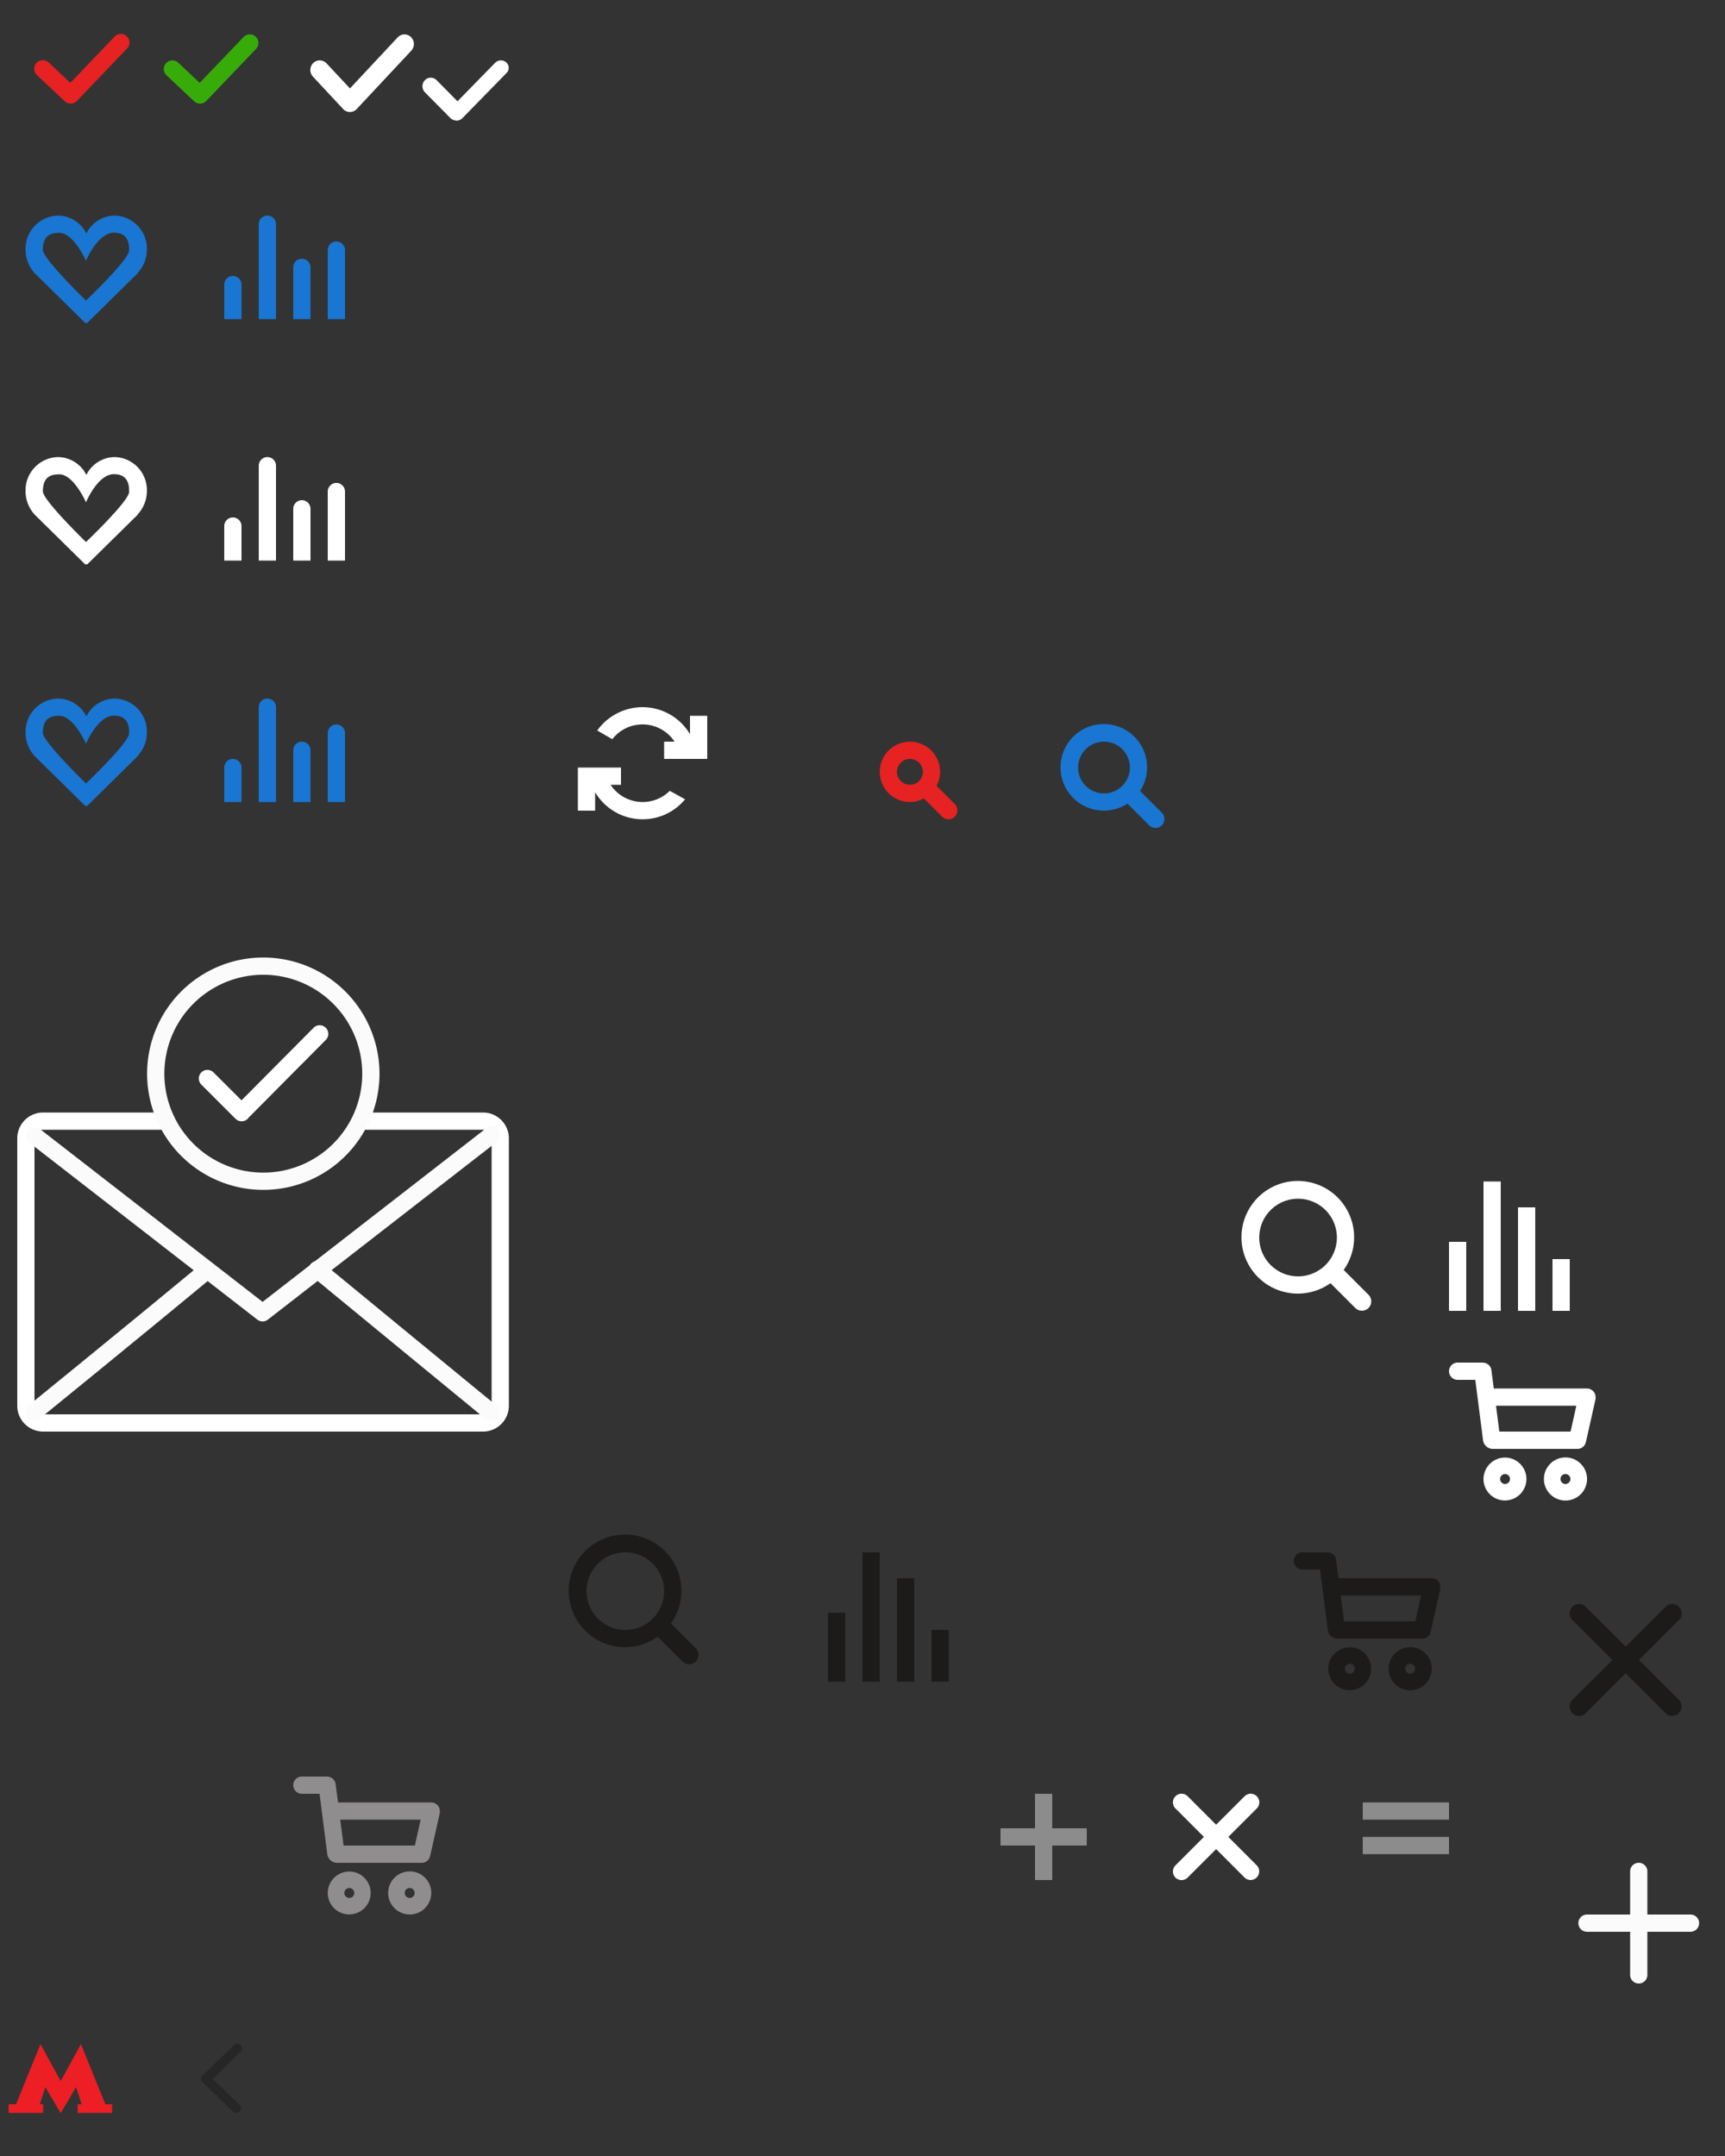 <svg xmlns="http://www.w3.org/2000/svg" width="200" height="250" viewBox="0 0 200 250">
  <rect x="0" y="0" width="200" height="250" fill="#333333" stroke="none"/>
  <defs>
    <style>
      .cls-1 {
        fill: #fff;
      }

      .cls-1, .cls-10, .cls-12, .cls-13, .cls-2, .cls-3, .cls-4, .cls-5, .cls-6, .cls-7, .cls-8, .cls-9 {
        fill-rule: evenodd;
      }

      .cls-2 {
        fill: #1976d2;
      }

      .cls-3 {
        fill: #1976d2;
      }

      .cls-4 {
        fill: #e62222;
      }

      .cls-5 {
        fill: #ed1f24;
      }

      .cls-11, .cls-6 {
        fill: #8c8c8c;
      }

      .cls-7 {
        fill: #8f8d8d;
      }

      .cls-8 {
        fill: #1d1a1a;
      }

      .cls-9 {
        fill: #37ac09;
      }

      .cls-10 {
        fill: #fbfbfb;
      }

      .cls-12, .cls-13 {
        fill: none;
        stroke-linecap: round;
        stroke-linejoin: round;
      }

      .cls-12 {
        stroke: #1d1a1a;
        stroke-width: 1.1px;
        opacity: 0.5;
      }

      .cls-13 {
        stroke: #fbfbfb;
        stroke-width: 2px;
      }
    </style>
  </defs>
  <path id="Compare" class="cls-1" d="M31,53h0a1,1,0,0,1,1,1V65H30V54A1,1,0,0,1,31,53Zm4,5h0a1,1,0,0,1,1,1v6H34V59A1,1,0,0,1,35,58Zm4-2h0a1,1,0,0,1,1,1v8H38V57A1,1,0,0,1,39,56ZM27,60a1,1,0,0,1,1,1v4H26V61A1,1,0,0,1,27,60Z"/>
  <path id="Compare-2" data-name="Compare" class="cls-2" d="M31,25h0a1,1,0,0,1,1,1V37H30V26A1,1,0,0,1,31,25Zm4,5h0a1,1,0,0,1,1,1v6H34V31A1,1,0,0,1,35,30Zm4-2h0a1,1,0,0,1,1,1v8H38V29A1,1,0,0,1,39,28ZM27,32a1,1,0,0,1,1,1v4H26V33A1,1,0,0,1,27,32Z"/>
  <path id="Compare-3" data-name="Compare" class="cls-3" d="M31,81h0a1,1,0,0,1,1,1V93H30V82A1,1,0,0,1,31,81Zm4,5h0a1,1,0,0,1,1,1v6H34V87A1,1,0,0,1,35,86Zm4-2h0a1,1,0,0,1,1,1v8H38V85A1,1,0,0,1,39,84ZM27,88a1,1,0,0,1,1,1v4H26V89A1,1,0,0,1,27,88Z"/>
  <path id="Wishlist" class="cls-2" d="M15.968,31.638l0.027,0.014-5.882,5.795H9.88L4.171,31.822c-0.051-.05-0.1-0.1-0.153-0.151l-0.049-.048,0.008,0a4.016,4.016,0,0,1-1.015-2.676A3.854,3.854,0,0,1,6.723,25a3.727,3.727,0,0,1,3.292,2.07A3.7,3.7,0,0,1,13.295,25a3.828,3.828,0,0,1,3.736,3.913A3.99,3.99,0,0,1,15.968,31.638Zm-2.755-4.656c-1.894,0-3.244,3.261-3.244,3.261S8.545,26.983,6.852,27c-1.111.01-1.879,0.409-1.881,1.976,0,1.032,5,5.876,5,5.876s4.952-4.722,4.994-5.791C15.006,27.958,14.664,26.983,13.213,26.983Z"/>
  <path id="Wishlist-2" data-name="Wishlist" class="cls-1" d="M15.968,59.638l0.027,0.014-5.882,5.795H9.88L4.171,59.822c-0.051-.05-0.1-0.1-0.153-0.151l-0.049-.048,0.008,0a4.016,4.016,0,0,1-1.015-2.676A3.854,3.854,0,0,1,6.723,53a3.727,3.727,0,0,1,3.292,2.07A3.7,3.7,0,0,1,13.295,53a3.828,3.828,0,0,1,3.736,3.913A3.991,3.991,0,0,1,15.968,59.638Zm-2.755-4.656c-1.894,0-3.244,3.261-3.244,3.261S8.545,54.983,6.852,55c-1.111.01-1.879,0.409-1.881,1.976,0,1.032,5,5.876,5,5.876s4.952-4.722,4.994-5.791C15.006,55.958,14.664,54.983,13.213,54.983Z"/>
  <path id="Wishlist-3" data-name="Wishlist" class="cls-3" d="M15.968,87.638l0.027,0.014-5.882,5.795H9.88L4.171,87.822c-0.051-.05-0.1-0.1-0.153-0.151l-0.049-.048,0.008,0a4.016,4.016,0,0,1-1.015-2.676A3.854,3.854,0,0,1,6.723,81a3.727,3.727,0,0,1,3.292,2.071A3.7,3.7,0,0,1,13.295,81a3.828,3.828,0,0,1,3.736,3.913A3.99,3.99,0,0,1,15.968,87.638Zm-2.755-4.656c-1.894,0-3.244,3.261-3.244,3.261S8.545,82.983,6.852,83c-1.111.01-1.879,0.409-1.881,1.976,0,1.032,5,5.876,5,5.876s4.952-4.723,4.994-5.791C15.006,83.958,14.664,82.983,13.213,82.983Z"/>
  <path id="Kupon" class="cls-4" d="M110.7,94.7a1.039,1.039,0,0,1-1.469,0l-2.118-2.117A3.461,3.461,0,0,1,105.5,93a3.5,3.5,0,1,1,3.5-3.5,3.464,3.464,0,0,1-.413,1.617l2.117,2.117A1.039,1.039,0,0,1,110.7,94.7ZM105.5,88a1.5,1.5,0,1,0,1.5,1.5A1.5,1.5,0,0,0,105.5,88Z"/>
  <path id="Shape" class="cls-2" d="M134.7,95.7a1.039,1.039,0,0,1-1.469,0l-2.516-2.516a5.019,5.019,0,1,1,1.469-1.469l2.516,2.516A1.039,1.039,0,0,1,134.7,95.7ZM128,86a3,3,0,1,0,3,3A3,3,0,0,0,128,86Z"/>
  <path id="Metro" class="cls-5" d="M13,245H9v-1H9.467l-0.651-1.985-1.778,3.016L5.26,242.015,4.61,244H5v1H1v-1H1.863l2.83-6.974,2.345,4.291,2.345-4.291L12.214,244H13v1Z"/>
  <path class="cls-6" d="M126,214h-4v4h-2v-4h-4v-2h4v-4h2v4h4v2Z"/>
  <path id="Cart" class="cls-7" d="M50.927,209.639a0.962,0.962,0,0,1,.067.333c0,0.01.006,0.018,0.006,0.028s-0.007.022-.007,0.034a0.952,0.952,0,0,1,0,.181L49.9,215.1c0,0.02-.018.035-0.024,0.054a0.988,0.988,0,0,1-.97.851H39a1.16,1.16,0,0,1-1.046-.948L37.048,208H35a1,1,0,0,1,0-2h2.82a0.006,0.006,0,0,1,0,0h0.082c0.025,0,.046.012,0.07,0.014a0.991,0.991,0,0,1,.318.064l0,0a0.988,0.988,0,0,1,.623.808L39.192,209H50c0.033,0,.061.016,0.093,0.019a0.8,0.8,0,0,1,.139,0,0.793,0.793,0,0,1,.1.046,0.908,0.908,0,0,1,.113.05,0.952,0.952,0,0,1,.235.158c0.017,0.016.032,0.033,0.048,0.05a0.984,0.984,0,0,1,.179.266C50.916,209.607,50.921,209.623,50.927,209.639ZM39.835,214H48.1l0.67-3H39.449Zm0.669,3.012A2.488,2.488,0,1,1,38,219.5,2.5,2.5,0,0,1,40.5,217.012Zm0,3.063a0.575,0.575,0,1,0-.579-0.575A0.577,0.577,0,0,0,40.5,220.075Zm7-3.079a2.5,2.5,0,1,1-2.5,2.5A2.5,2.5,0,0,1,47.5,217Zm0,3.079a0.575,0.575,0,1,0-.579-0.575A0.577,0.577,0,0,0,47.5,220.075Z"/>
  <path id="Cart-2" data-name="Cart" class="cls-8" d="M166.927,183.639a0.955,0.955,0,0,1,.067.333A0.28,0.28,0,0,1,167,184c0,0.012-.007.022-0.007,0.034a0.913,0.913,0,0,1,0,.181L165.9,189.1a0.522,0.522,0,0,1-.024.054,0.987,0.987,0,0,1-.97.851H155a1.161,1.161,0,0,1-1.046-.948L153.048,182H151a1,1,0,0,1,0-2h2.82a0.005,0.005,0,0,1,0,0h0.082c0.025,0,.046.012,0.071,0.014a0.994,0.994,0,0,1,.318.064l0,0a0.989,0.989,0,0,1,.624.808L155.192,183H166c0.033,0,.061.016,0.093,0.019a0.321,0.321,0,0,1,.242.049,0.933,0.933,0,0,1,.112.05,0.95,0.95,0,0,1,.235.158c0.017,0.016.032,0.033,0.048,0.05a1,1,0,0,1,.179.266C166.916,183.607,166.921,183.623,166.927,183.639ZM155.835,188h8.26l0.67-3h-9.316Zm0.669,3.012A2.488,2.488,0,1,1,154,193.5,2.5,2.5,0,0,1,156.5,191.012Zm0,3.063a0.575,0.575,0,1,0-.579-0.575A0.577,0.577,0,0,0,156.5,194.075Zm7-3.079a2.5,2.5,0,1,1-2.5,2.5A2.5,2.5,0,0,1,163.5,191Zm0,3.079a0.575,0.575,0,1,0-.579-0.575A0.577,0.577,0,0,0,163.5,194.075Z"/>
  <path id="Cart-3" data-name="Cart" class="cls-1" d="M184.927,161.639a0.955,0.955,0,0,1,.067.333A0.28,0.28,0,0,1,185,162c0,0.012-.007.022-0.007,0.034a0.913,0.913,0,0,1,0,.181L183.9,167.1a0.522,0.522,0,0,1-.024.054,0.987,0.987,0,0,1-.97.851H173a1.161,1.161,0,0,1-1.046-.948L171.048,160H169a1,1,0,0,1,0-2h2.82a0.005,0.005,0,0,1,0,0h0.082c0.025,0,.046.012,0.071,0.014a0.994,0.994,0,0,1,.318.064l0,0a0.989,0.989,0,0,1,.624.808L173.192,161H184c0.033,0,.061.016,0.093,0.019a0.321,0.321,0,0,1,.242.049,0.933,0.933,0,0,1,.112.05,0.95,0.95,0,0,1,.235.158c0.017,0.016.032,0.033,0.048,0.05a1,1,0,0,1,.179.266C184.916,161.607,184.921,161.623,184.927,161.639ZM173.835,166h8.26l0.67-3h-9.316Zm0.669,3.012A2.488,2.488,0,1,1,172,171.5,2.5,2.5,0,0,1,174.5,169.012Zm0,3.063a0.575,0.575,0,1,0-.579-0.575A0.577,0.577,0,0,0,174.5,172.075Zm7-3.079a2.5,2.5,0,1,1-2.5,2.5A2.5,2.5,0,0,1,181.5,169Zm0,3.079a0.575,0.575,0,1,0-.579-0.575A0.577,0.577,0,0,0,181.5,172.075Z"/>
  <path id="Cart-4" data-name="Cart" class="cls-1" d="M168,144h2v8h-2v-8Zm4-7h2v15h-2V137Zm4,3h2v12h-2V140Zm4,6h2v6h-2v-6Z"/>
  <path id="Cart-5" data-name="Cart" class="cls-8" d="M96,187h2v8H96v-8Zm4-7h2v15h-2V180Zm4,3h2v12h-2V183Zm4,6h2v6h-2v-6Z"/>
  <path id="Check" class="cls-1" d="M47.663,5.9l-6.321,6.761a1.074,1.074,0,0,1-1.543,0L36.3,8.906a1.134,1.134,0,0,1,0-1.579,1.074,1.074,0,0,1,1.543,0l2.732,2.925,5.549-5.935a1.073,1.073,0,0,1,1.543,0A1.134,1.134,0,0,1,47.663,5.9Z"/>
  <path id="Check-2" data-name="Check" class="cls-1" d="M58.72,8.475l-5.142,5.259a0.926,0.926,0,0,1-.659.251,0.946,0.946,0,0,1-.175-0.033,0.922,0.922,0,0,1-.155-0.031A0.943,0.943,0,0,1,52.23,13.7l-2.968-3a1.013,1.013,0,0,1,0-1.4,0.944,0.944,0,0,1,1.362,0l2.419,2.445,4.39-4.489a0.939,0.939,0,0,1,1.286,0A0.84,0.84,0,0,1,58.72,8.475Z"/>
  <path id="Check-3" data-name="Check" class="cls-4" d="M14.691,5.667L8.9,11.724a1,1,0,0,1-1.414,0L4.272,8.7A1,1,0,1,1,5.686,7.286L8.154,9.609l5.124-5.355A1,1,0,1,1,14.691,5.667Z"/>
  <path id="Check-4" data-name="Check" class="cls-9" d="M29.691,5.667L23.9,11.724a1,1,0,0,1-1.414,0L19.272,8.7a1,1,0,0,1,1.414-1.414l2.467,2.323,5.124-5.355A1,1,0,0,1,29.691,5.667Z"/>
  <path class="cls-8" d="M80.668,192.668a1.086,1.086,0,0,1-1.534,0l-2.878-2.878a6.532,6.532,0,1,1,1.534-1.534l2.878,2.878A1.085,1.085,0,0,1,80.668,192.668ZM72.5,180a4.5,4.5,0,1,0,4.5,4.5A4.5,4.5,0,0,0,72.5,180Z"/>
  <path class="cls-1" d="M158.668,151.668a1.086,1.086,0,0,1-1.534,0l-2.878-2.878a6.531,6.531,0,1,1,1.534-1.534l2.878,2.878A1.086,1.086,0,0,1,158.668,151.668ZM150.5,139a4.5,4.5,0,1,0,4.5,4.5A4.5,4.5,0,0,0,150.5,139Z"/>
  <path class="cls-10" d="M196,224h-5v5a1,1,0,0,1-2,0v-5h-5a1,1,0,0,1,0-2h5v-5a1,1,0,0,1,2,0v5h5A1,1,0,0,1,196,224Z"/>
  <path class="cls-8" d="M194.659,187.851l-4.632,4.632,4.632,4.632a1.092,1.092,0,0,1-1.544,1.544l-4.632-4.632-4.632,4.632a1.092,1.092,0,0,1-1.545-1.544l4.633-4.632-4.633-4.632a1.092,1.092,0,0,1,1.545-1.545l4.632,4.633,4.632-4.633A1.092,1.092,0,0,1,194.659,187.851Z"/>
  <rect class="cls-11" x="158" y="209" width="10" height="2"/>
  <rect class="cls-11" x="158" y="213" width="10" height="2"/>
  <path id="X" class="cls-1" d="M142.414,213l3.3,3.3a1,1,0,0,1-1.414,1.414l-3.3-3.3-3.3,3.3a1,1,0,0,1-1.415-1.414l3.3-3.3-3.3-3.3a1,1,0,0,1,1.415-1.415l3.3,3.3,3.3-3.3a1,1,0,0,1,1.414,1.415Z"/>
  <path class="cls-12" d="M27.522,237.513l-3.653,3.544,3.518,3.392"/>
  <path class="cls-1" d="M56,166H5a3,3,0,0,1-3-3V132a3,3,0,0,1,3-3H18.849a12.456,12.456,0,0,0,.989,2H5a1,1,0,0,0-1,1v31a1,1,0,0,0,1,1H56a1,1,0,0,0,1-1V132a1,1,0,0,0-1-1H41.162a12.456,12.456,0,0,0,.989-2H56a3,3,0,0,1,3,3v31A3,3,0,0,1,56,166Z"/>
  <path class="cls-13" d="M3.985,163.716s12.178-9.9,20.006-16.393m33,16.489s-19.016-15.612-20.2-16.6"/>
  <path class="cls-13" d="M4.016,131.707l26.429,20.52,26.546-20.618"/>
  <path id="circle" class="cls-13" d="M30.5,112.028A12.472,12.472,0,1,0,43,124.5a12.486,12.486,0,0,0-12.5-12.472h0Z"/>
  <path id="Check-5" data-name="Check" class="cls-1" d="M37.8,120.559l-9.028,9.091a0.872,0.872,0,0,1-.052.078,1,1,0,0,1-1.414,0l-3.95-3.95a1,1,0,1,1,1.414-1.414L28,127.591l8.388-8.446A1,1,0,0,1,37.8,120.559Z"/>
  <path id="Refresh" class="cls-1" d="M77,88V86h1.21a4.444,4.444,0,0,0-7.219-.285l-1.748-1.009A6.477,6.477,0,0,1,74.5,82,6.4,6.4,0,0,1,80,85.135V83h2v5H77Zm-5,3H70.792a4.46,4.46,0,0,0,6.864.7l1.778,0.984A6.4,6.4,0,0,1,69,91.861V94H67V89h5v2Z"/>
</svg>
